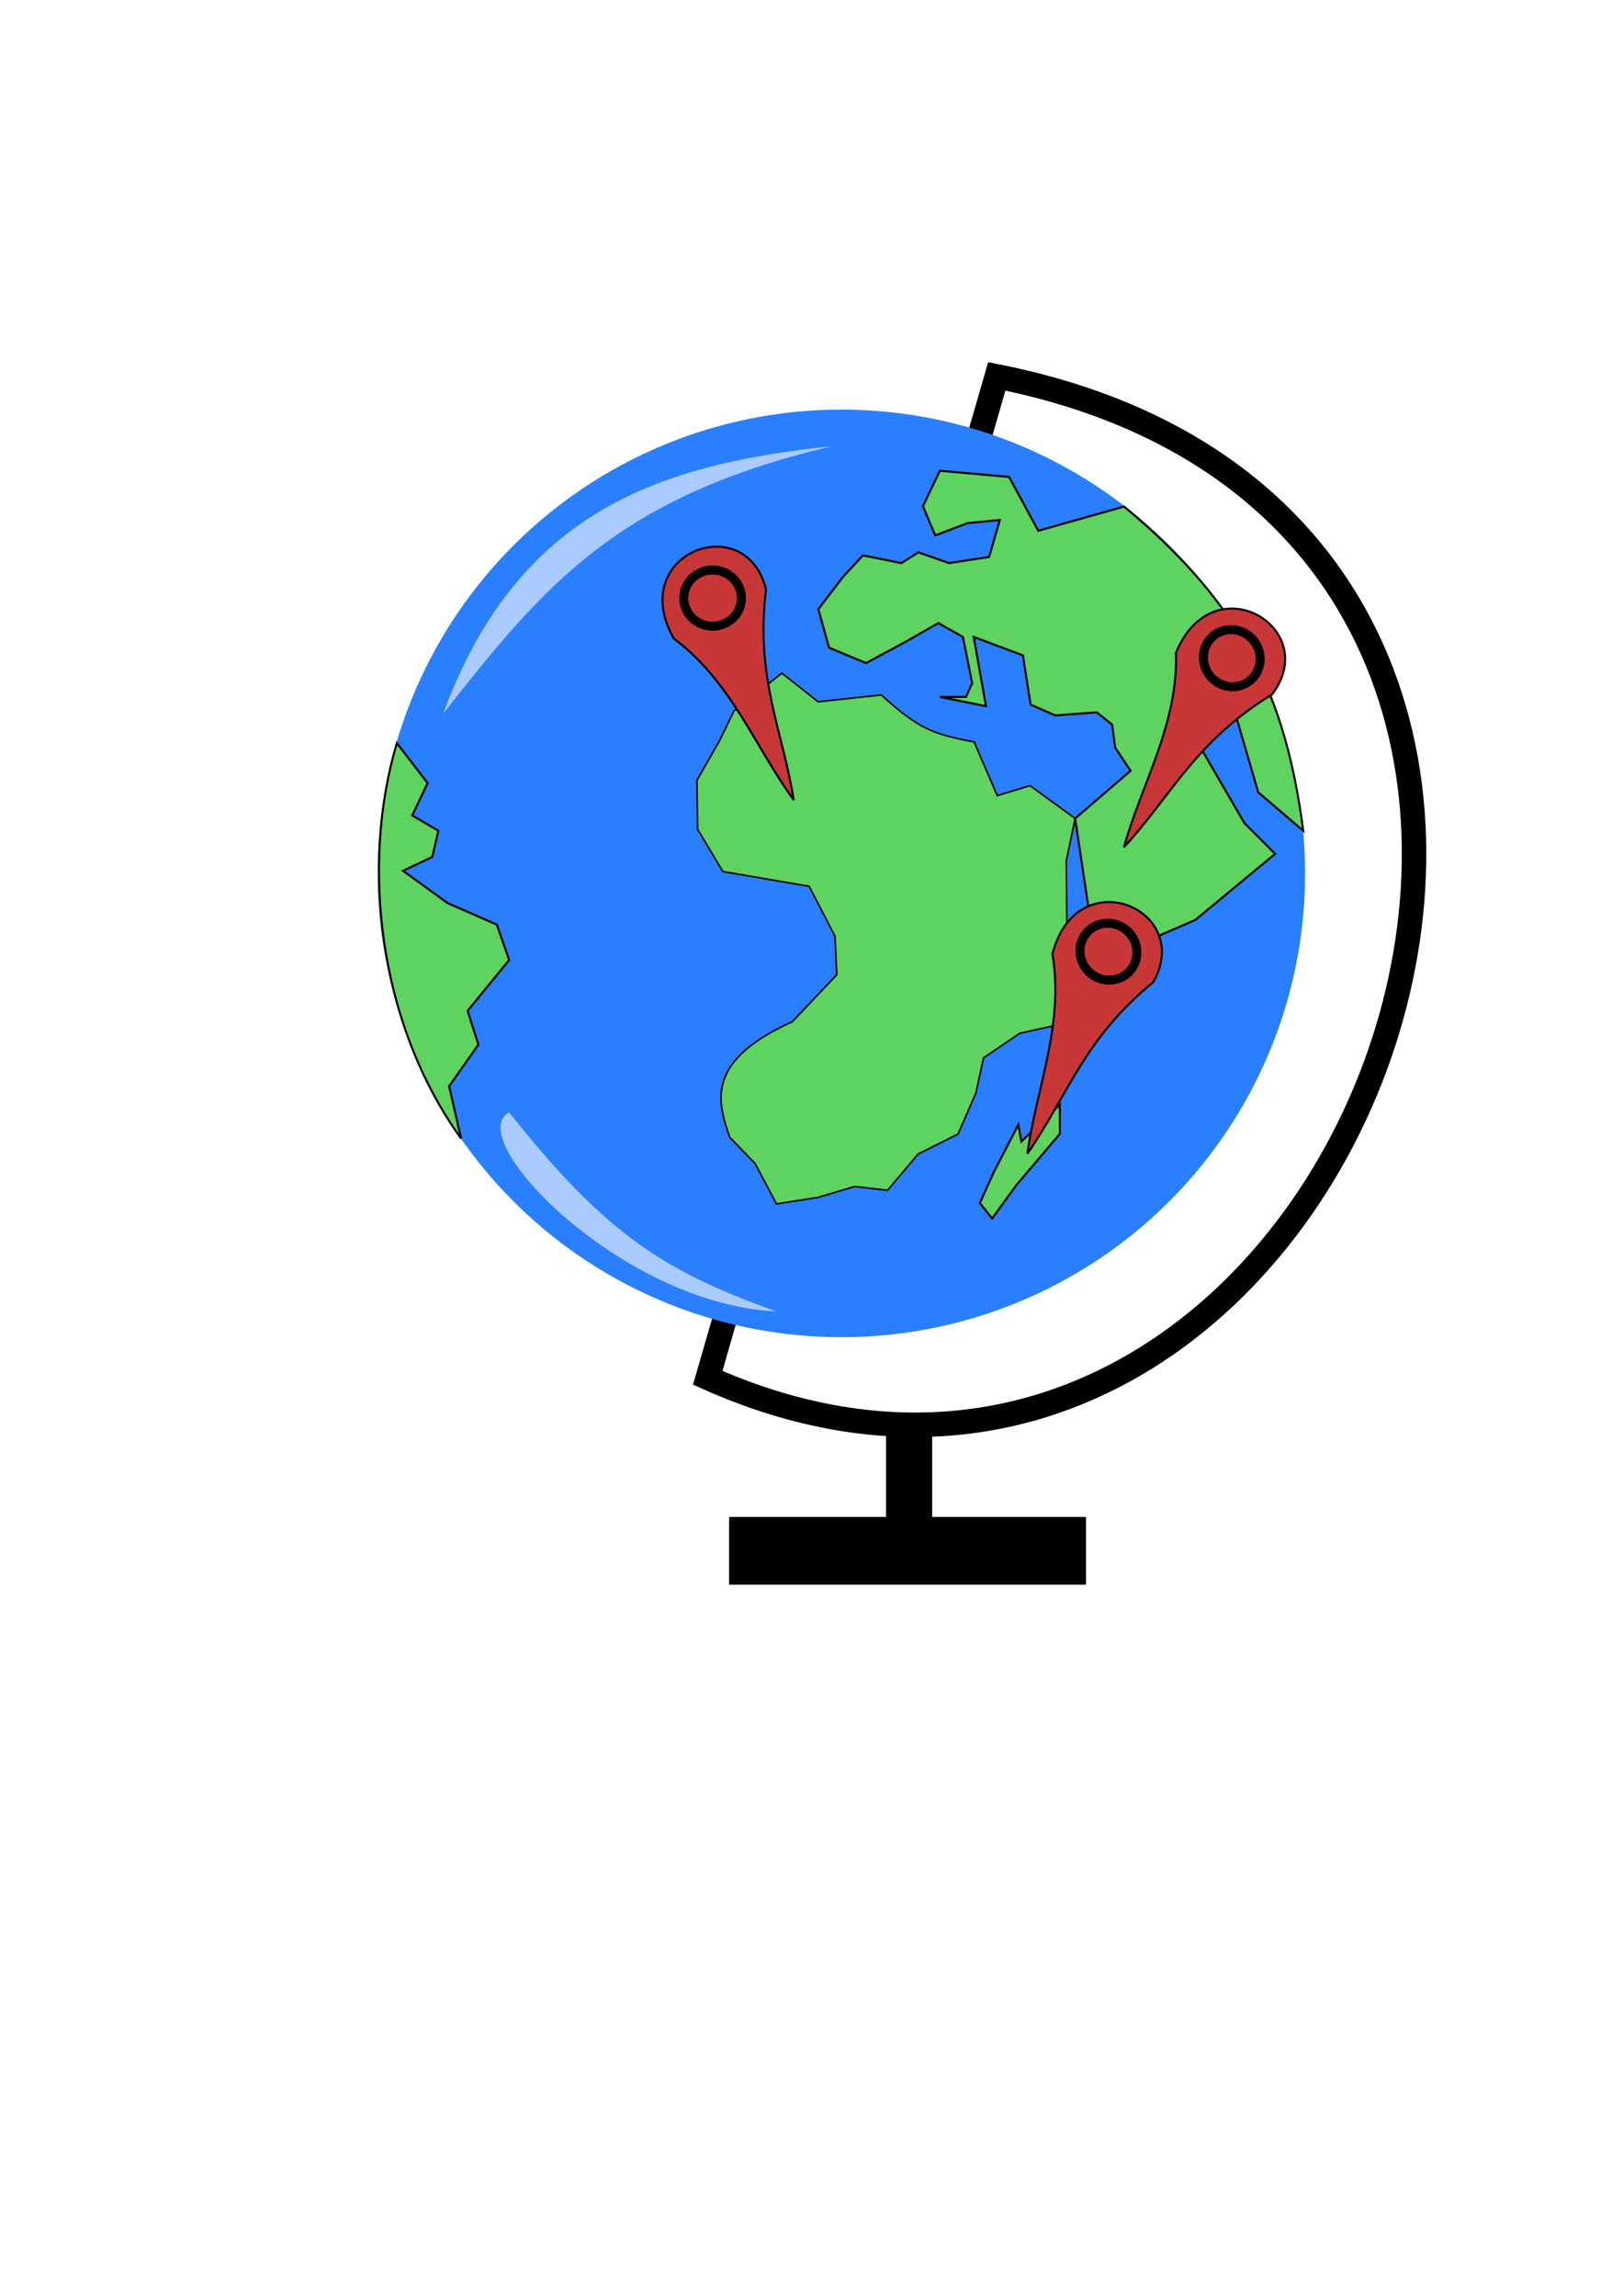 <?xml version="1.0" encoding="UTF-8" standalone="no"?>
<svg
   xmlns:dc="http://purl.org/dc/elements/1.1/"
   xmlns:cc="http://creativecommons.org/ns#"
   xmlns:rdf="http://www.w3.org/1999/02/22-rdf-syntax-ns#"
   xmlns:svg="http://www.w3.org/2000/svg"
   xmlns="http://www.w3.org/2000/svg"
   xmlns:sodipodi="http://sodipodi.sourceforge.net/DTD/sodipodi-0.dtd"
   xmlns:inkscape="http://www.inkscape.org/namespaces/inkscape"
   width="210mm"
   height="297mm"
   viewBox="0 0 210 297"
   version="1.1"
   id="svg8"
   sodipodi:docname="Globus2.svg"
   inkscape:version="1.0.2-2 (e86c870879, 2021-01-15)">
  <defs
     id="defs2">
    <filter
       style="color-interpolation-filters:sRGB;"
       inkscape:label="Greyscale"
       id="filter16902">
      <feColorMatrix
         values="0.21 0.72 0.072 0 0 0.21 0.72 0.072 0 0 0.21 0.72 0.072 0 0 0 0 0 1 0 "
         id="feColorMatrix16900" />
    </filter>
  </defs>
  <sodipodi:namedview
     id="base"
     pagecolor="#ffffff"
     bordercolor="#666666"
     borderopacity="1.0"
     inkscape:pageopacity="0.0"
     inkscape:pageshadow="2"
     inkscape:zoom="0.66468037"
     inkscape:cx="704.06471"
     inkscape:cy="578.31144"
     inkscape:document-units="mm"
     inkscape:current-layer="layer1"
     inkscape:document-rotation="0"
     showgrid="false"
     inkscape:window-width="1680"
     inkscape:window-height="987"
     inkscape:window-x="1272"
     inkscape:window-y="-8"
     inkscape:window-maximized="1" />
  <g
     inkscape:label="Ebene 1"
     inkscape:groupmode="layer"
     id="layer1">
    <g
       id="g16898"
       style="filter:url(#filter16902)">
      <path
         style="fill:none;stroke:#000000;stroke-width:3.165;stroke-linecap:butt;stroke-linejoin:miter;stroke-miterlimit:4;stroke-dasharray:none;stroke-opacity:1"
         d="M 91.572,178.241 128.972,48.689 c 99.38,19.703 46.485,167.028 -37.4,129.552 z"
         id="path24"
         sodipodi:nodetypes="ccc" />
      <circle
         style="fill:#2a7fff;fill-rule:evenodd;stroke-width:0.265"
         id="path10"
         cx="108.868"
         cy="112.989"
         r="60" />
      <path
         style="fill:#5fd35f;stroke:#000000;stroke-width:0.207px;stroke-linecap:butt;stroke-linejoin:miter;stroke-opacity:1"
         d="m 105.863,90.784 8.16,-0.882 c 4.84,4.353 6.51,5.036 12.018,6.077 l 2.99,6.941 4.248,-1.278 5.835,4.243 -1.137,5.46 0.103,13.638 -0.191,-0.36 4.867,0.815 -5.907,7.151 -4.896,1.084 -4.695,3.187 -0.982,4.526 -2.307,5.317 -5.185,2.605 -3.944,4.677 -4.233,-0.492 -4.76,1.409 -5.381,0.844 -2.764,-5.229 -3.274,-3.386 c -1.766,-4.988 -2.888,-9.976 8.098,-14.963 l 5.74,-6.064 -0.22,-4.979 v 0 0 l -3.349,-6.465 -11.163,-1.91 -3.261,-5.456 -0.095,-6.34 2.944,-5.166 1.846,-3.832 6.196,-4.869 z"
         id="path14"
         sodipodi:nodetypes="ccccccccccccccccccccccccccccccccccc" />
      <path
         style="fill:#5fd35f;stroke:#000000;stroke-width:0.265px;stroke-linecap:butt;stroke-linejoin:miter;stroke-opacity:1;fill-opacity:1"
         d="m 109.069,74.636 -3.184,4.18 1.393,4.976 4.777,1.99 5.175,-2.786 4.18,-2.388 3.184,1.791 1.194,5.971 -0.796,1.791 h -3.384 l 5.971,1.194 -1.592,-8.956 6.369,2.388 0.995,6.369 3.184,1.393 5.374,-0.398 1.99,1.592 0.398,2.985 1.99,2.985 -7.174,6.171 1.999,13.334 -1.99,1.99 8.16,0.995 7.364,-3.184 10.35,-8.558 -3.981,-3.981 -7.165,-12.34 3.184,-2.388 2.985,1.194 2.786,9.553 5.822,4.976 C 166.378,90.268 160.967,78.407 145.442,65.531 l -11.096,3.135 -3.782,-6.966 -8.956,-0.796 -2.189,4.578 1.592,3.782 4.18,-1.592 4.18,-0.398 -1.393,4.777 -5.175,0.796 -3.981,-1.393 -2.189,1.393 -4.976,-0.995 z"
         id="path16"
         sodipodi:nodetypes="ccccccccccccccccccccccccccccccccccccccccccccc" />
      <path
         style="fill:#5fd35f;stroke:#000000;stroke-width:0.265px;stroke-linecap:butt;stroke-linejoin:miter;stroke-opacity:1;fill-opacity:1"
         d="m 51.35,96.132 3.981,5.175 -1.99,4.18 3.384,1.99 -0.796,3.384 -3.782,1.791 5.772,4.18 6.369,2.786 1.592,4.578 -5.374,6.568 1.393,4.379 -3.782,5.374 1.542,6.767 C 48.919,132.379 46.667,111.789 51.35,96.132 Z"
         id="path18"
         sodipodi:nodetypes="cccccccccccccc" />
      <path
         style="fill:#5fd35f;stroke:#000000;stroke-width:0.265px;stroke-linecap:butt;stroke-linejoin:miter;stroke-opacity:1;fill-opacity:1"
         d="m 137.132,142.904 -4.976,4.777 -0.398,-2.189 -3.184,6.17 -1.791,3.981 1.592,1.99 3.184,-4.379 5.573,-6.568 z"
         id="path20" />
      <rect
         style="fill:#000000;fill-opacity:1;stroke-width:3.165;stroke-miterlimit:4;stroke-dasharray:none"
         id="rect849"
         width="5.971"
         height="14.33"
         x="114.642"
         y="185.496" />
      <rect
         style="fill:#000000;fill-opacity:1;stroke-width:3.165;stroke-miterlimit:4;stroke-dasharray:none"
         id="rect851"
         width="46.175"
         height="8.757"
         x="94.34"
         y="196.244" />
      <path
         style="fill:#c83737;stroke:#000000;stroke-width:0.265px;stroke-linecap:butt;stroke-linejoin:miter;stroke-opacity:1"
         d="M 87.175,82.598 C 94.647,88.186 97.602,96.484 102.7,103.496 101.302,94.593 97.691,87.72 99.117,76.229 96.448,65.697 80.974,71.604 87.175,82.598 Z"
         id="path855"
         sodipodi:nodetypes="cccc" />
      <ellipse
         style="fill:#c83737;fill-opacity:1;stroke:#000000;stroke-width:1.165;stroke-miterlimit:4;stroke-dasharray:none;stroke-opacity:1"
         id="path859"
         cx="92.201"
         cy="77.373"
         rx="3.732"
         ry="3.632" />
      <path
         style="fill:#c83737;stroke:#000000;stroke-width:0.265px;stroke-linecap:butt;stroke-linejoin:miter;stroke-opacity:1"
         d="m 152.166,84.454 c 0.261,9.326 -4.407,16.796 -6.737,25.147 6.109,-6.625 9.254,-13.724 19.145,-19.743 6.596,-8.633 -7.644,-17.092 -12.409,-5.404 z"
         id="path855-7"
         sodipodi:nodetypes="cccc" />
      <ellipse
         style="fill:#c83737;fill-opacity:1;stroke:#000000;stroke-width:1.165;stroke-miterlimit:4;stroke-dasharray:none;stroke-opacity:1"
         id="path859-6"
         cx="165.724"
         cy="-72.029"
         rx="3.732"
         ry="3.632"
         transform="rotate(51.604)" />
      <path
         style="fill:#c83737;stroke:#000000;stroke-width:0.265px;stroke-linecap:butt;stroke-linejoin:miter;stroke-opacity:1"
         d="m 136.179,123.414 c 1.531,9.204 -2.074,17.24 -3.242,25.831 5.148,-7.396 7.294,-14.858 16.272,-22.171 5.357,-9.452 -9.905,-15.889 -13.03,-3.66 z"
         id="path855-71"
         sodipodi:nodetypes="cccc" />
      <ellipse
         style="fill:#c83737;fill-opacity:1;stroke:#000000;stroke-width:1.165;stroke-miterlimit:4;stroke-dasharray:none;stroke-opacity:1"
         id="path859-4"
         cx="188.737"
         cy="-10.28"
         rx="3.732"
         ry="3.632"
         transform="rotate(43.761)" />
      <path
         style="fill:#ffffff;stroke:none;stroke-width:0.265px;stroke-linecap:butt;stroke-linejoin:miter;stroke-opacity:1;fill-opacity:0.596"
         d="M 57.321,92.35 C 62.007,79.677 68.693,71.693 76.934,66.565 85.625,61.157 96.046,58.925 107.675,57.719 79.737,64.291 70.357,75.811 57.321,92.35 Z"
         id="path921"
         sodipodi:nodetypes="cscc" />
      <path
         style="fill:#ffffff;stroke:none;stroke-width:0.185px;stroke-linecap:butt;stroke-linejoin:miter;stroke-opacity:1;fill-opacity:0.596"
         d="m 100.411,169.645 c -19.842,-0.881 -40.752,-22.362 -34.532,-25.746 12.729,16.12 20.429,20.657 34.532,25.746 z"
         id="path921-0"
         sodipodi:nodetypes="ccc" />
    </g>
  </g>
</svg>
